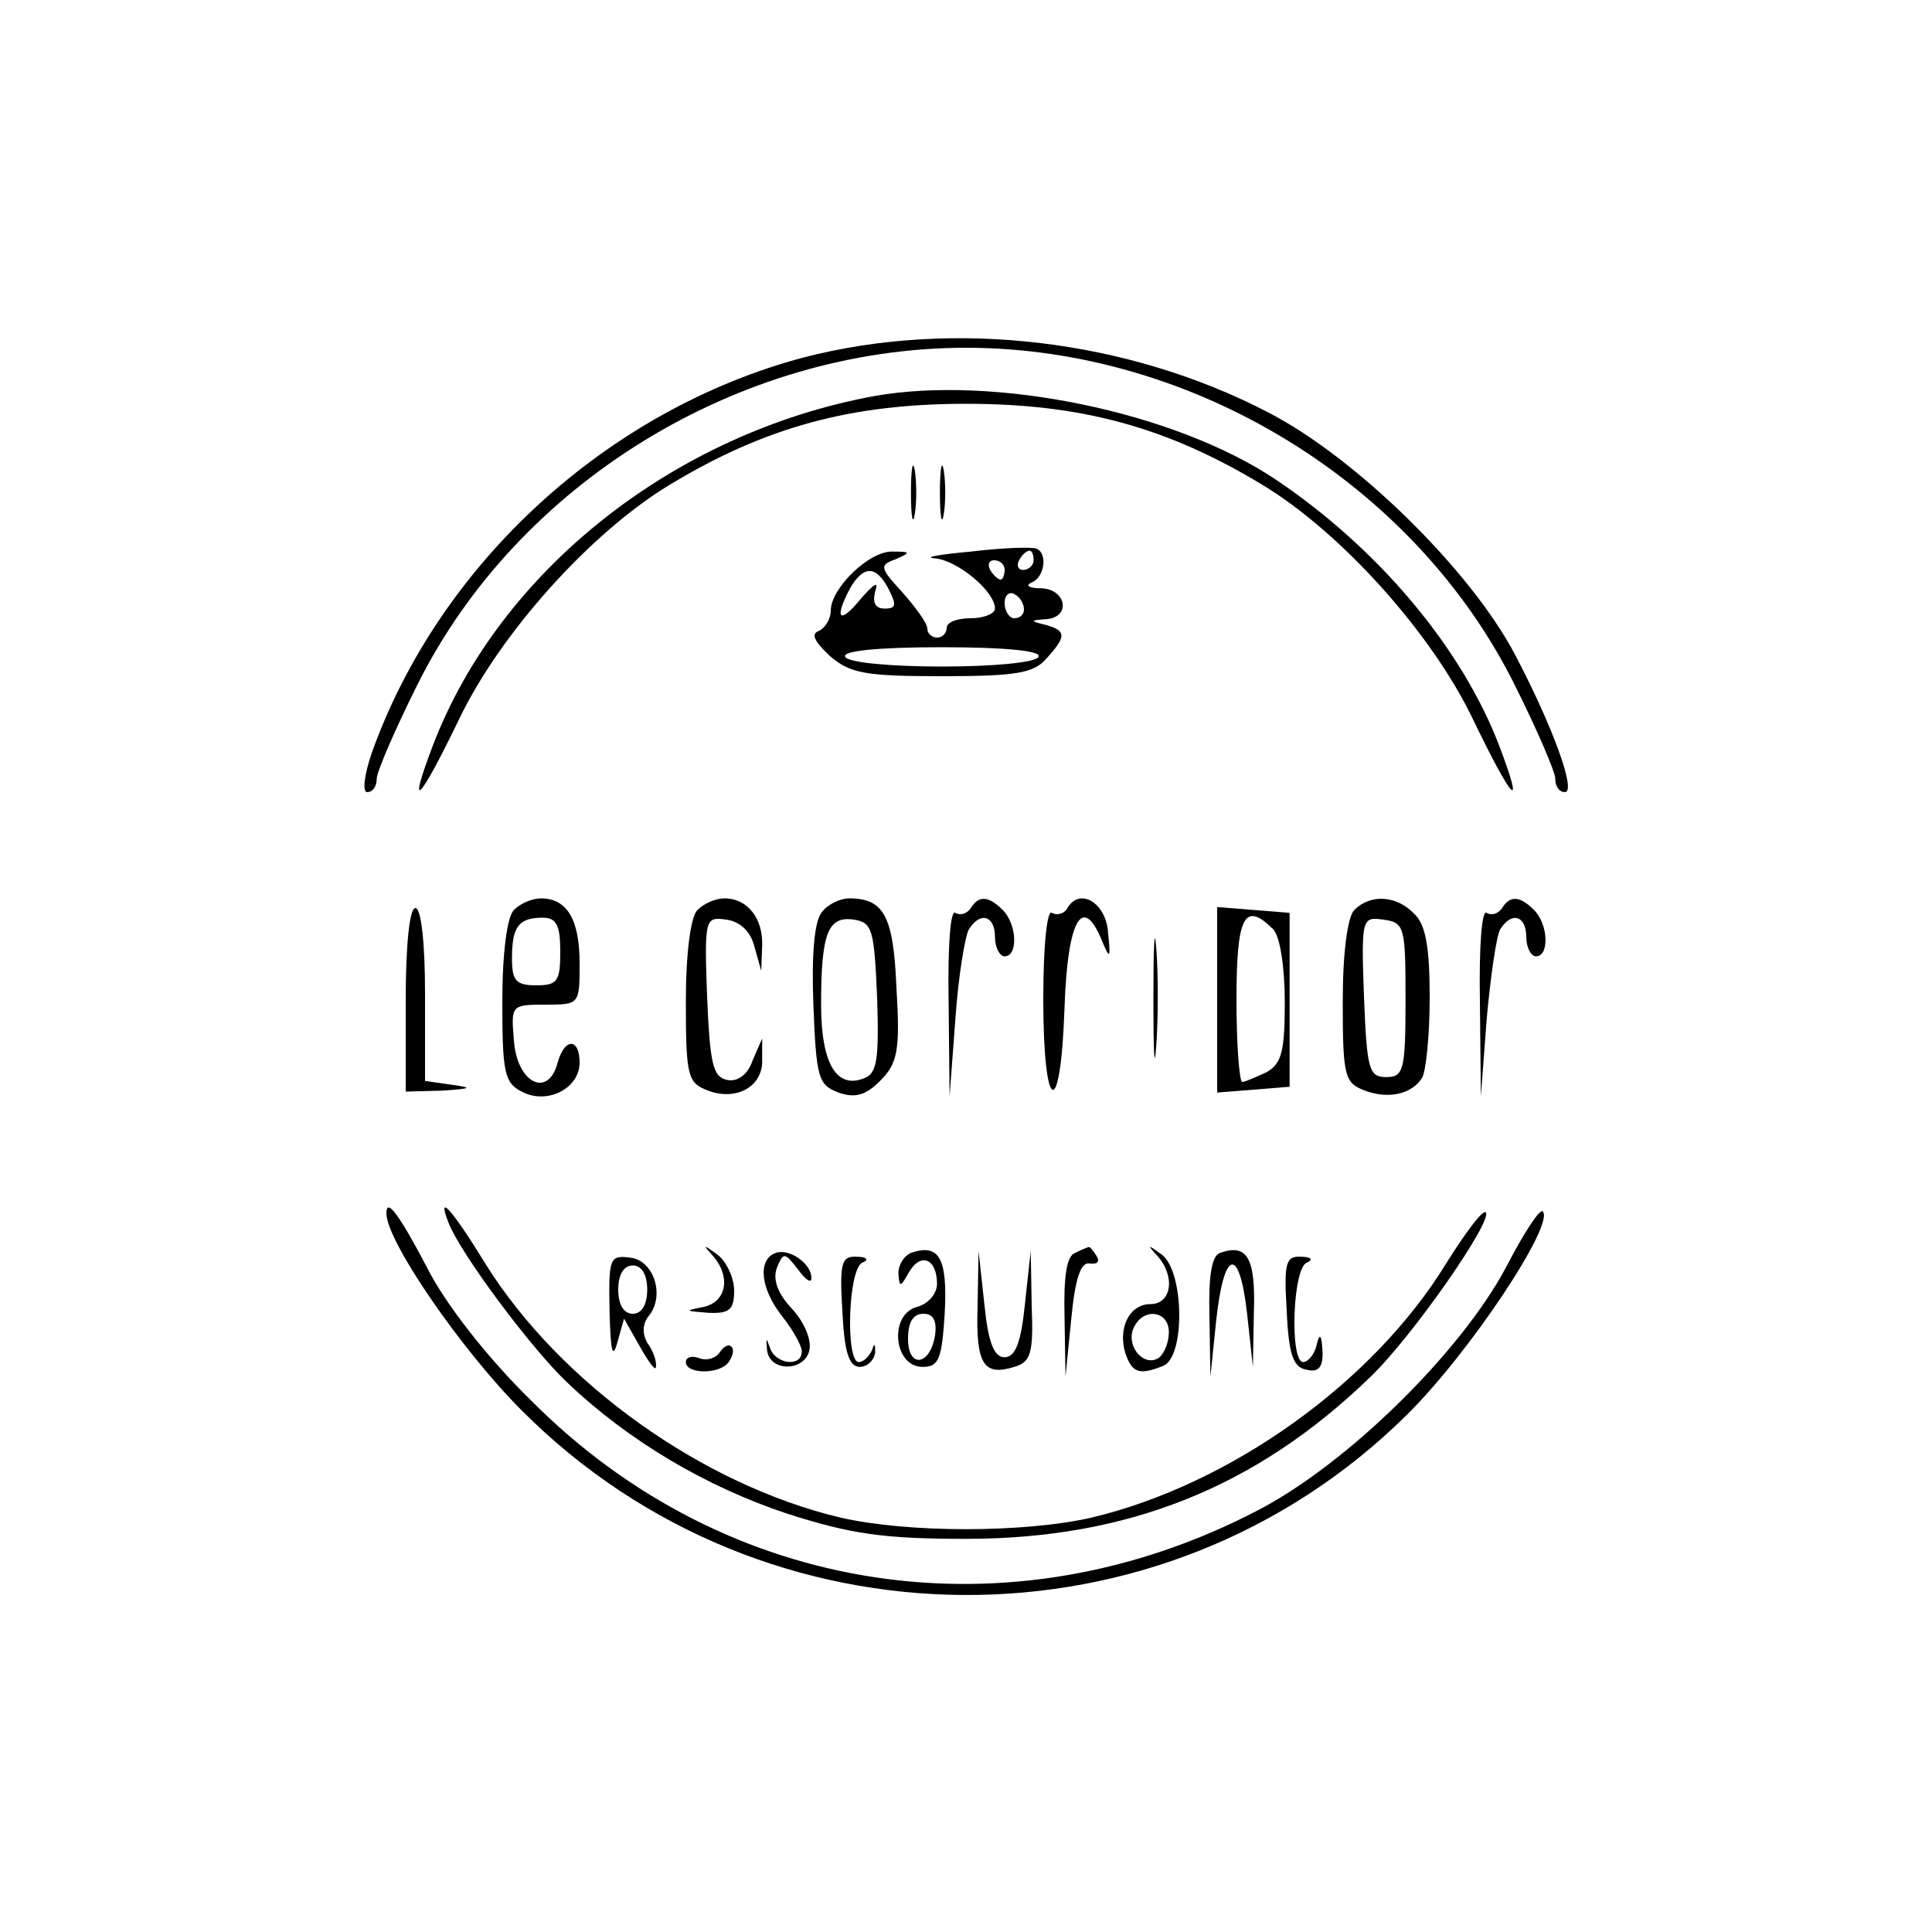 <?xml version="1.0" standalone="no"?>
<!DOCTYPE svg PUBLIC "-//W3C//DTD SVG 20010904//EN"
 "http://www.w3.org/TR/2001/REC-SVG-20010904/DTD/svg10.dtd">
<svg version="1.0" xmlns="http://www.w3.org/2000/svg"
 width="200pt" height="200pt" viewBox="0 0 200 200"
 preserveAspectRatio="xMidYMid meet">
<g transform="translate(0,200) scale(0.1,-0.1)"
fill="#000000" stroke="none">
<path d="M832 1630 c-203 -54 -377 -213 -447 -409 -8 -23 -10 -41 -5 -41 6 0
10 6 10 14 0 7 19 51 42 97 104 209 333 349 568 349 235 0 464 -140 568 -349
23 -46 42 -90 42 -97 0 -8 4 -14 10 -14 12 0 -12 67 -52 143 -46 87 -164 203
-255 250 -146 76 -326 97 -481 57z"/>
<path d="M905 1590 c-207 -38 -388 -181 -457 -362 -27 -71 -14 -58 27 27 43
90 137 194 218 243 99 60 188 84 307 84 119 0 208 -24 307 -84 81 -49 175
-153 218 -243 41 -85 54 -98 27 -27 -39 102 -126 205 -232 276 -105 70 -291
108 -415 86z"/>
<path d="M943 1490 c0 -25 2 -35 4 -22 2 12 2 32 0 45 -2 12 -4 2 -4 -23z"/>
<path d="M973 1490 c0 -25 2 -35 4 -22 2 12 2 32 0 45 -2 12 -4 2 -4 -23z"/>
<path d="M1005 1429 c-33 -3 -50 -6 -37 -7 23 -2 62 -34 62 -52 0 -5 -11 -10
-25 -10 -14 0 -25 -4 -25 -10 0 -5 -4 -10 -10 -10 -5 0 -10 4 -10 9 0 6 -12
22 -26 38 -23 25 -24 28 -7 34 16 7 16 8 -3 8 -24 1 -64 -38 -64 -61 0 -9 -6
-18 -12 -21 -9 -3 -5 -11 11 -26 21 -18 36 -21 116 -21 76 0 95 3 108 18 21
23 21 29 0 35 -17 4 -17 5 0 6 26 2 21 31 -5 32 -13 0 -17 3 -10 6 13 5 17 30
5 35 -5 2 -35 1 -68 -3z m65 -9 c0 -5 -5 -10 -11 -10 -5 0 -7 5 -4 10 3 6 8
10 11 10 2 0 4 -4 4 -10z m-30 -10 c0 -5 -2 -10 -4 -10 -3 0 -8 5 -11 10 -3 6
-1 10 4 10 6 0 11 -4 11 -10z m-120 -20 c8 -16 8 -20 -4 -20 -10 0 -13 6 -10
18 4 11 -1 8 -15 -8 -22 -27 -28 -21 -11 11 14 24 27 24 40 -1z m140 -21 c0
-5 -4 -9 -10 -9 -5 0 -10 7 -10 16 0 8 5 12 10 9 6 -3 10 -10 10 -16z m15 -49
c-3 -6 -48 -10 -100 -10 -52 0 -97 4 -100 10 -4 6 32 10 100 10 68 0 104 -4
100 -10z"/>
<path d="M532 1058 c-7 -7 -12 -44 -12 -95 0 -72 2 -84 20 -93 26 -14 60 3 60
30 0 26 -16 26 -23 -1 -10 -36 -42 -20 -45 24 -3 36 -3 37 32 37 36 0 36 0 36
43 0 45 -13 67 -40 67 -9 0 -21 -5 -28 -12z m48 -43 c0 -31 -3 -35 -25 -35
-21 0 -25 5 -25 28 0 33 7 42 32 42 14 0 18 -8 18 -35z"/>
<path d="M722 1058 c-7 -7 -12 -44 -12 -95 0 -78 2 -84 23 -92 29 -11 57 4 56
32 l0 22 -10 -23 c-5 -15 -16 -22 -26 -20 -15 3 -18 16 -21 86 -3 82 -2 83 20
80 14 -2 25 -12 29 -28 l7 -25 1 26 c1 28 -15 49 -39 49 -9 0 -21 -5 -28 -12z"/>
<path d="M851 1056 c-8 -9 -11 -44 -9 -96 3 -76 5 -83 26 -91 17 -6 28 -3 43
12 18 18 21 31 17 96 -3 75 -13 93 -49 93 -9 0 -22 -6 -28 -14z m57 -89 c2
-63 0 -78 -13 -83 -29 -12 -45 15 -45 76 0 74 7 92 34 88 19 -3 21 -10 24 -81z"/>
<path d="M1005 1060 c-4 -6 -11 -8 -16 -5 -5 4 -8 -33 -7 -92 l1 -98 6 80 c3
44 10 86 14 93 12 19 27 14 27 -8 0 -11 5 -20 10 -20 14 0 13 33 -2 48 -15 15
-25 15 -33 2z"/>
<path d="M1105 1060 c-3 -6 -11 -8 -16 -5 -5 4 -9 -33 -9 -89 0 -120 18 -128
22 -9 3 89 18 118 38 71 9 -22 10 -21 7 7 -2 30 -29 47 -42 25z"/>
<path d="M1402 1058 c-7 -7 -12 -44 -12 -95 0 -78 2 -84 23 -92 24 -9 48 -4
59 13 4 6 8 43 8 83 0 52 -4 76 -16 87 -18 19 -45 21 -62 4z m53 -93 c0 -73
-2 -80 -20 -80 -18 0 -20 8 -23 83 -3 82 -2 83 20 80 22 -3 23 -7 23 -83z"/>
<path d="M1555 1060 c-4 -6 -11 -8 -16 -5 -5 4 -8 -34 -7 -92 l1 -98 6 80 c4
44 10 86 14 93 12 19 27 14 27 -8 0 -11 5 -20 10 -20 14 0 13 33 -2 48 -15 15
-25 15 -33 2z"/>
<path d="M420 965 l0 -95 38 1 c30 2 32 3 10 6 l-28 4 0 90 c0 53 -4 89 -10
89 -6 0 -10 -38 -10 -95z"/>
<path d="M1194 965 c0 -55 1 -76 3 -47 2 29 2 74 0 100 -2 26 -3 2 -3 -53z"/>
<path d="M1260 965 l0 -96 38 3 37 3 0 90 0 90 -37 3 -38 3 0 -96z m58 73 c7
-7 12 -39 12 -75 0 -51 -3 -64 -19 -73 -11 -5 -22 -10 -25 -10 -3 0 -6 38 -6
85 0 86 8 103 38 73z"/>
<path d="M400 744 c0 -29 78 -142 140 -204 252 -253 663 -255 916 -5 65 64
154 198 141 211 -3 3 -20 -23 -38 -58 -47 -88 -164 -203 -256 -251 -256 -134
-551 -90 -753 113 -45 44 -89 100 -108 138 -30 57 -42 72 -42 56z"/>
<path d="M464 735 c12 -32 86 -131 123 -166 64 -61 144 -108 228 -136 66 -21
99 -26 185 -26 167 0 300 53 418 167 44 42 128 163 120 171 -3 3 -21 -21 -41
-53 -76 -124 -224 -229 -367 -263 -70 -16 -190 -16 -260 0 -143 34 -290 139
-367 262 -35 57 -51 75 -39 44z"/>
<path d="M738 700 c19 -22 14 -48 -10 -53 -20 -4 -19 -4 5 -6 22 -1 27 3 27
23 0 13 -8 30 -17 37 -15 11 -16 11 -5 -1z"/>
<path d="M803 703 c-19 -7 -16 -37 7 -66 11 -14 20 -30 20 -36 0 -17 -28 -13
-33 4 -4 11 -4 10 -3 -2 2 -24 40 -23 44 0 2 11 -6 29 -18 42 -15 16 -20 30
-16 42 7 17 8 17 22 -1 8 -11 14 -15 14 -9 0 15 -23 31 -37 26z"/>
<path d="M943 703 c-7 -3 -13 -12 -13 -21 1 -15 2 -15 11 1 12 21 29 14 29
-12 0 -10 -9 -21 -21 -24 -29 -8 -24 -62 6 -62 17 0 20 8 23 56 3 57 -6 72
-35 62z m25 -85 c-5 -32 -28 -35 -28 -4 0 17 5 26 16 26 10 0 14 -7 12 -22z"/>
<path d="M1113 703 c-9 -3 -12 -25 -11 -66 l1 -62 6 60 c4 42 10 59 19 57 8
-1 11 2 7 8 -3 5 -7 10 -8 9 -1 0 -8 -3 -14 -6z"/>
<path d="M1198 700 c19 -21 15 -50 -7 -50 -22 0 -34 -25 -26 -51 7 -20 14 -23
39 -13 23 9 22 97 -1 115 -15 11 -16 11 -5 -1z m12 -79 c0 -11 -5 -23 -11 -27
-15 -9 -33 12 -26 30 9 23 37 20 37 -3z"/>
<path d="M1263 703 c-9 -3 -12 -25 -11 -66 l1 -62 6 58 c8 74 24 78 32 7 l6
-55 1 56 c2 57 -7 72 -35 62z"/>
<path d="M631 643 c1 -41 3 -51 8 -33 l7 25 17 -30 c9 -16 16 -25 16 -20 1 6
-3 17 -9 25 -5 9 -5 19 1 27 18 21 6 58 -18 61 -22 3 -23 0 -22 -55z m39 22
c0 -16 -6 -25 -15 -25 -9 0 -15 9 -15 25 0 16 6 25 15 25 9 0 15 -9 15 -25z"/>
<path d="M872 643 c2 -43 7 -58 18 -58 8 0 15 7 16 15 0 9 -1 10 -3 3 -3 -7
-9 -13 -14 -13 -14 0 -11 98 4 103 7 3 4 6 -6 6 -16 1 -18 -6 -15 -56z"/>
<path d="M1012 648 c-2 -60 6 -73 38 -63 17 5 20 14 18 63 l-1 57 -6 -55 c-4
-40 -10 -55 -21 -55 -11 0 -17 15 -21 55 l-6 55 -1 -57z"/>
<path d="M1332 643 c2 -46 7 -59 21 -61 12 -3 17 3 16 20 -1 17 -3 18 -6 6 -2
-10 -9 -18 -14 -18 -14 0 -11 98 4 103 7 3 4 6 -6 6 -16 1 -18 -6 -15 -56z"/>
<path d="M745 600 c-4 -6 -13 -9 -21 -6 -8 3 -14 1 -14 -4 0 -13 37 -13 45 1
4 6 5 13 2 15 -3 3 -8 0 -12 -6z"/>
</g>
</svg>
